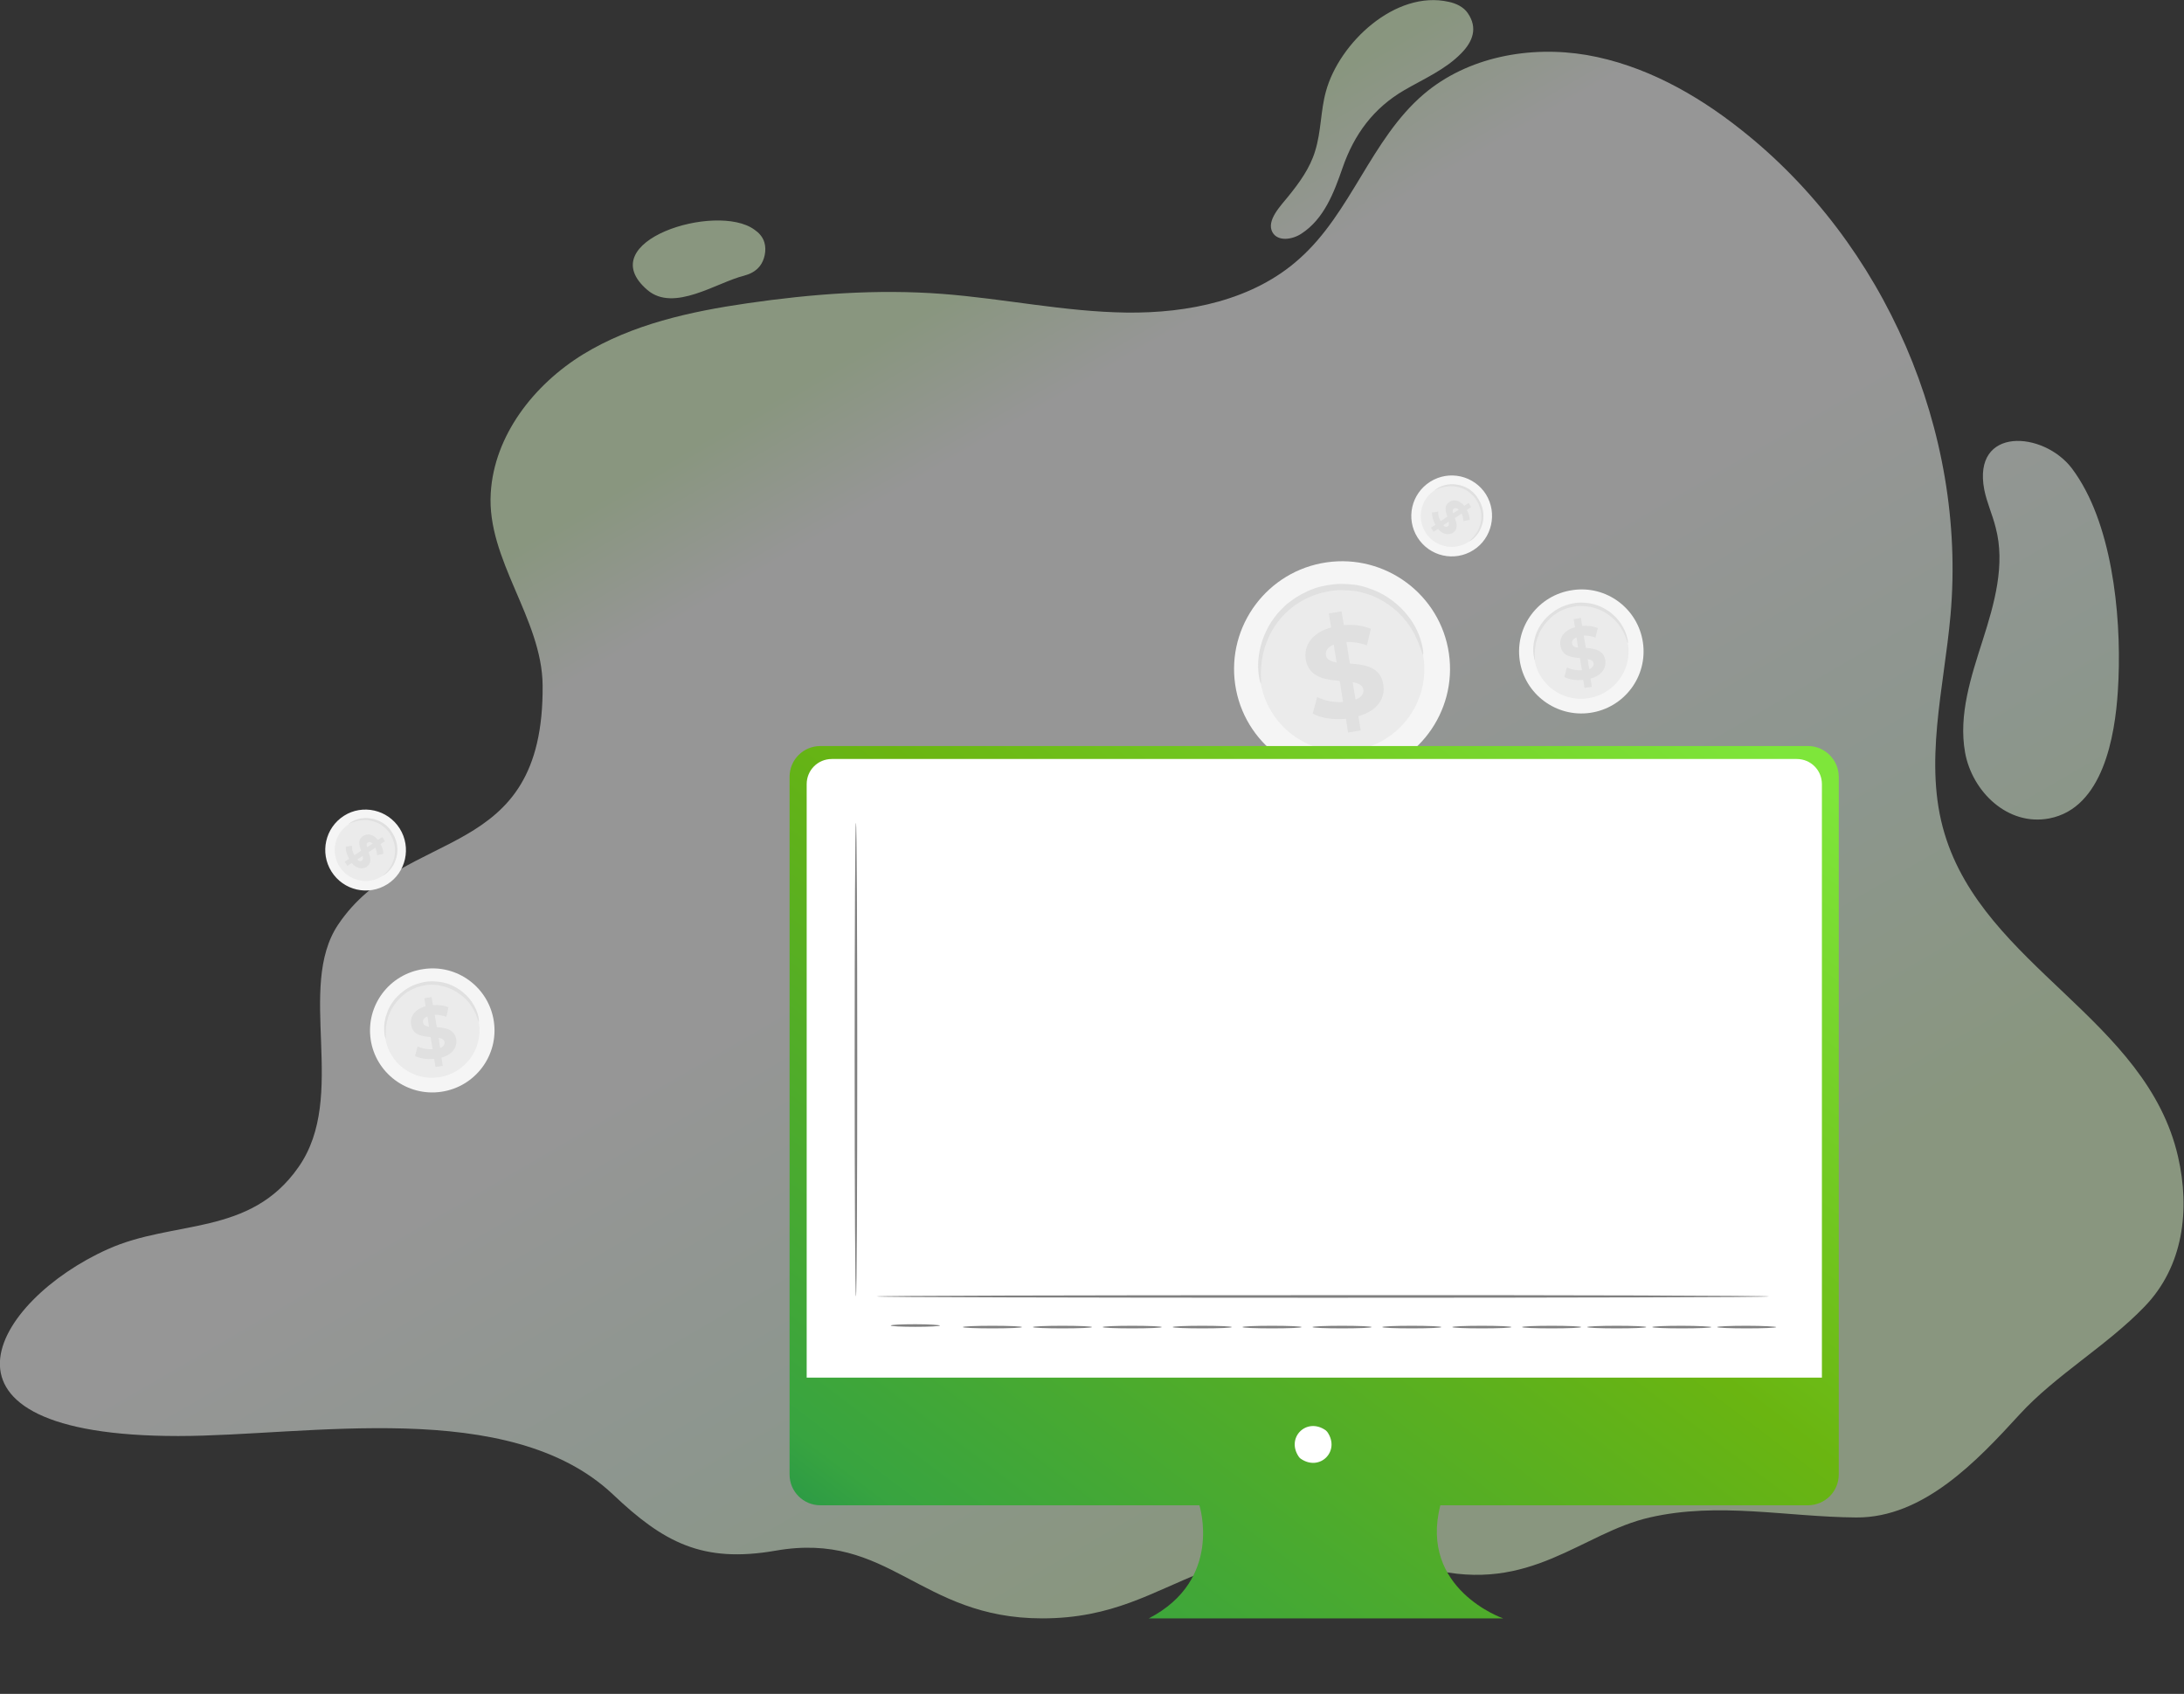 <?xml version="1.0" encoding="utf-8"?>
<!-- Generator: Adobe Illustrator 24.0.1, SVG Export Plug-In . SVG Version: 6.00 Build 0)  -->
<svg version="1.1" id="圖層_1" xmlns="http://www.w3.org/2000/svg" xmlns:xlink="http://www.w3.org/1999/xlink" x="0px" y="0px"
	 viewBox="0 0 842 653" style="enable-background:new 0 0 842 653;" xml:space="preserve">
<rect x="0" y="0" width="842" height="653" fill="#333333" stroke="none"/>
<style type="text/css">
	.st0{opacity:0.486;fill-rule:evenodd;clip-rule:evenodd;fill:url(#Combined-Shape-Copy_1_);enable-background:new    ;}
	.st1{fill:#F5F5F5;}
	.st2{fill:#EBEBEB;}
	.st3{fill:#E0E0E0;}
	.st4{fill:url(#Path_8_);}
	.st5{fill:#FFFFFF;}
	.st6{fill:#808080;}
</style>
<title>3125758</title>
<desc>Created with Sketch.</desc>
<linearGradient id="Combined-Shape-Copy_1_" gradientUnits="userSpaceOnUse" x1="-580.031" y1="602.339" x2="-579.617" y2="601.81" gradientTransform="matrix(842 0 0 -624 488621 376055.688)">
	<stop  offset="0" style="stop-color:#E4FFD0"/>
	<stop  offset="0.118" style="stop-color:#FFFFFF"/>
	<stop  offset="0.432" style="stop-color:#FFFFFF"/>
	<stop  offset="0.723" style="stop-color:#ECFFEF"/>
	<stop  offset="1" style="stop-color:#E4FFD0"/>
</linearGradient>
<path id="Combined-Shape-Copy" class="st0" d="M548.9,36.3c16.9-14.4,40.9-18.8,62.8-15.1c21.9,3.8,42,14.9,59.4,28.7
	C726.8,93.8,758.2,166.5,752,237c-2.5,28.3-10.5,57.3-2.3,84.4c15.4,51.2,77.8,71.4,90,124.5c4.7,20.5,2.1,42.3-12.9,57.8
	c-14.5,15.1-34.3,26.4-48.2,41.6c-16.2,17.7-37,39.9-63,39.7c-26.8-0.2-53-6.1-79.6,0c-26.3,6-45.9,29.5-84.7,19.8
	c-88.6-22.2-94.9,19.1-149.5,19.1c-47.5,0-58.8-33.8-102.8-26.1c-28.2,4.9-43.2-3.2-62.7-21.7c-40-37.7-117.7-22.5-167.6-22.5
	c-103.1,0-71.1-52.3-27.2-72c25.5-11.5,54.9-4.8,73.6-31.7c19.2-27.4-1.1-69.1,15.3-93.5c25.9-38.5,79.4-23.1,78.8-92.2
	c-0.2-25.7-21.6-48.4-20-74.1c1.3-22.2,16.6-41.8,35.6-53.5c19-11.6,41.3-16.5,63.4-19.7c24.8-3.6,50-5.5,75.1-3.6
	c23.7,1.8,47.2,6.9,71,7.2c23.8,0.3,48.9-4.8,66.6-20.7C520.9,82.1,528.6,53.6,548.9,36.3z M765,188.8c-4.7-24.5,22.8-22.7,33.8-8.2
	c1,1.3,1.9,2.7,2.8,4.1c13.8,22,16.5,57.5,14.9,81.7c-1.1,17.3-5.7,45.1-26.4,49.1c-16.1,3.1-29.8-10.4-32.5-25.4
	c-2.6-14.5,2.3-29.2,6.8-43.3s8.8-29.1,5-43.4C768.2,198.5,766,193.8,765,188.8z M249.6,111.8c-22-18.8,26.6-33.9,41.2-23.3
	c1.6,1.1,3.2,2.6,3.9,5c0.9,3,0,6.8-1.7,9s-4,3.2-6.2,3.8C276.3,108.9,259.8,120.5,249.6,111.8z M511.2,35.2
	c5.1-18.7,26.8-39.1,47.3-34.5c2.9,0.6,5.8,2,7.4,4.4c3.9,5.7,1.9,10.9-2.5,15.4c-6.1,6.3-14.5,9.9-21.9,14.2
	c-11.9,6.9-19.4,17-23.9,30c-3.3,9.5-7.1,19.7-15.9,25.4c-3.5,2.3-9,3.1-11.1-0.5c-2.6-4.6,3.4-10.5,6-13.8
	c4.3-5.3,8.4-10.9,10.4-17.5C509.4,50.7,509.1,42.7,511.2,35.2z"/>
<g id="Group" transform="translate(460, 44)">
	<g id="Path">
		<path class="st1" d="M173.4,203.7c1.9,13.1-7.2,25.2-20.3,27.1c-13.1,1.9-25.3-7.2-27.2-20.2c-1.9-13.1,7.2-25.2,20.3-27.1
			C159.3,181.5,171.5,190.6,173.4,203.7z"/>
		<path class="st2" d="M167.7,204.5c1.4,10-5.5,19.2-15.5,20.7s-19.3-5.4-20.7-15.4s5.5-19.2,15.5-20.7S166.3,194.5,167.7,204.5z"/>
		<path class="st3" d="M167.6,203.9c-0.1,0-0.3-0.8-0.8-2.1s-1.3-3.2-2.9-5.2c-0.8-1-1.7-2-2.9-2.9c-1.1-0.9-2.5-1.8-4-2.5
			c-0.8-0.3-1.5-0.6-2.4-0.9c-0.8-0.2-1.7-0.4-2.6-0.5c-0.9-0.1-1.8-0.2-2.7-0.2s-1.9,0.1-2.8,0.3c-0.9,0.2-1.9,0.4-2.7,0.7
			c-0.9,0.3-1.7,0.7-2.5,1.1c-0.8,0.4-1.5,0.9-2.2,1.4s-1.3,1.1-1.9,1.7c-1.2,1.2-2.1,2.4-2.9,3.7c-0.8,1.3-1.3,2.6-1.7,3.8
			c-0.8,2.4-0.9,4.5-0.9,5.9s0.1,2.2,0,2.2s-0.3-0.8-0.5-2.2c-0.2-1.5-0.2-3.6,0.5-6.2c0.3-1.3,0.9-2.7,1.6-4c0.8-1.4,1.8-2.8,3-4
			c0.6-0.6,1.3-1.2,2.1-1.8c0.7-0.6,1.5-1.1,2.4-1.6s1.8-0.9,2.7-1.2s1.9-0.6,2.9-0.8s2-0.3,3-0.3s2,0.1,2.9,0.2
			c1,0.1,1.9,0.4,2.8,0.6c0.9,0.3,1.7,0.6,2.5,1c1.6,0.8,3,1.7,4.2,2.8c1.2,1,2.1,2.1,2.9,3.2c1.5,2.2,2.3,4.2,2.6,5.7
			C167.7,203.1,167.7,203.9,167.6,203.9z"/>
	</g>
	<path id="Shape" class="st3" d="M153.2,217.6l0.5,3.2l-2.8,0.4l-0.5-3.1c-2.8,0.3-5.6-0.2-7.3-1.1l1-3.7c1.6,0.8,3.7,1.2,5.8,1.1
		l-0.8-4.7c-3.2-0.3-6.9-0.7-7.5-4.8c-0.5-3,1.3-5.9,5.6-7.1l-0.5-3.1l2.8-0.5l0.5,3.1c2.1-0.2,4.3,0.1,6,0.8l-0.9,3.7
		c-1.6-0.6-3.1-0.8-4.5-0.8l0.8,4.8c3.2,0.2,6.8,0.7,7.5,4.7C159.3,213.5,157.6,216.4,153.2,217.6z M148.4,205.7l-0.6-4
		c-1.4,0.6-1.9,1.5-1.7,2.4C146.2,205.1,147.1,205.5,148.4,205.7z M154.4,211.7c-0.2-1-1.1-1.4-2.3-1.6l0.6,3.9
		C154,213.4,154.5,212.6,154.4,211.7z"/>
</g>
<g id="Group_1_" transform="translate(350, 33)">
	<g id="Path_1_">
		<path class="st1" d="M208.6,218.9c3.3,22.7-12.5,43.8-35.2,47.1s-43.9-12.4-47.2-35.1c-3.3-22.7,12.5-43.8,35.2-47.1
			S205.3,196.2,208.6,218.9z"/>
		<path class="st2" d="M198.8,220.4c2.5,17.3-9.5,33.4-26.9,35.9c-17.4,2.5-33.4-9.5-36-26.8c-2.5-17.3,9.5-33.4,26.9-35.9
			C180.2,191.1,196.3,203.1,198.8,220.4z"/>
		<path class="st3" d="M198.6,219.4c-0.2,0-0.5-1.3-1.4-3.7c-0.9-2.3-2.3-5.6-5-9.1c-1.4-1.7-3-3.5-5-5.1s-4.3-3.1-6.9-4.3
			c-1.3-0.6-2.7-1.1-4.1-1.5c-1.4-0.4-2.9-0.8-4.5-0.9c-1.6-0.2-3.1-0.3-4.8-0.3c-1.6,0-3.2,0.2-4.9,0.5c-1.6,0.3-3.2,0.7-4.7,1.2
			s-3,1.2-4.4,1.9s-2.7,1.6-3.9,2.4c-1.2,0.9-2.3,1.8-3.4,2.9c-2.1,2-3.7,4.2-5,6.4s-2.2,4.4-2.9,6.5c-1.3,4.2-1.6,7.8-1.6,10.3
			s0.2,3.9,0,3.9c-0.1,0-0.6-1.3-0.9-3.9c-0.3-2.5-0.3-6.3,0.9-10.8c0.6-2.2,1.5-4.6,2.8-7s3-4.8,5.2-7c1.1-1.1,2.2-2.2,3.6-3.1
			c1.3-1,2.7-1.9,4.2-2.7s3-1.5,4.7-2.1c1.6-0.6,3.4-1,5.1-1.3c1.8-0.3,3.5-0.5,5.3-0.5c1.7,0,3.5,0.1,5.1,0.3
			c1.7,0.2,3.3,0.6,4.8,1.1c1.6,0.5,3,1.1,4.4,1.7c2.8,1.3,5.2,3,7.3,4.8s3.7,3.7,5.1,5.6c2.7,3.8,3.9,7.4,4.5,9.8
			C198.8,217.9,198.8,219.4,198.6,219.4z"/>
	</g>
	<path id="Shape_1_" class="st3" d="M173.7,243.1l0.9,5.5l-4.9,0.8l-0.8-5.3c-4.9,0.5-9.7-0.3-12.8-2l1.7-6.4
		c2.7,1.4,6.4,2.2,10,1.9l-1.3-8.1c-5.6-0.5-11.9-1.3-13.1-8.3c-0.8-5.2,2.2-10.2,9.8-12.3l-0.9-5.4l4.9-0.8l0.9,5.3
		c3.7-0.3,7.4,0.1,10.4,1.4l-1.5,6.4c-2.7-1-5.4-1.4-7.9-1.3l1.3,8.3c5.6,0.4,11.9,1.2,12.9,8.1C184.2,236,181.2,241,173.7,243.1z
		 M165.3,222.4l-1.1-6.9c-2.5,1-3.3,2.6-3,4.2C161.5,221.3,163.1,222,165.3,222.4z M175.6,232.8c-0.3-1.7-1.8-2.4-4.1-2.8l1.1,6.7
		C175,235.8,175.9,234.3,175.6,232.8z"/>
</g>
<g id="Group_2_" transform="translate(17, 190)">
	<g id="Path_2_">
		<path class="st1" d="M173.4,203.8c1.9,13.1-7.2,25.2-20.3,27.1c-13.1,1.9-25.3-7.2-27.2-20.2c-1.9-13.1,7.2-25.2,20.3-27.1
			C159.3,181.6,171.5,190.7,173.4,203.8z"/>
		<path class="st2" d="M167.7,204.6c1.4,10-5.5,19.2-15.5,20.7s-19.3-5.4-20.7-15.4s5.5-19.2,15.5-20.7S166.3,194.6,167.7,204.6z"/>
		<path class="st3" d="M167.6,204c-0.1,0-0.3-0.8-0.8-2.1s-1.3-3.2-2.9-5.2c-0.8-1-1.7-2-2.9-2.9s-2.5-1.8-4-2.5
			c-0.8-0.3-1.6-0.6-2.4-0.9c-0.8-0.2-1.7-0.4-2.6-0.6c-0.9-0.1-1.8-0.2-2.7-0.2s-1.9,0.1-2.8,0.3c-0.9,0.2-1.9,0.4-2.7,0.7
			c-0.9,0.3-1.7,0.7-2.5,1.1c-0.8,0.4-1.5,0.9-2.2,1.4s-1.3,1.1-1.9,1.7c-1.2,1.2-2.1,2.4-2.9,3.7c-0.8,1.3-1.3,2.6-1.7,3.8
			c-0.8,2.4-0.9,4.5-0.9,5.9s0.1,2.2,0,2.2s-0.4-0.8-0.5-2.2c-0.2-1.5-0.2-3.6,0.5-6.2c0.4-1.3,0.9-2.7,1.6-4c0.8-1.4,1.8-2.8,3-4
			c0.6-0.6,1.3-1.2,2.1-1.8c0.7-0.6,1.5-1.1,2.4-1.6s1.8-0.9,2.7-1.2c1-0.3,1.9-0.6,2.9-0.8s2-0.3,3-0.3s2,0.1,3,0.2
			c1,0.1,1.9,0.4,2.8,0.6c0.9,0.3,1.7,0.6,2.5,1c1.6,0.8,3,1.7,4.2,2.8c1.2,1,2.2,2.2,2.9,3.2c1.5,2.2,2.3,4.2,2.6,5.7
			C167.7,203.2,167.7,204,167.6,204z"/>
	</g>
	<path id="Shape_2_" class="st3" d="M153.2,217.7l0.5,3.2l-2.8,0.4l-0.5-3.1c-2.8,0.3-5.6-0.2-7.4-1.1l1-3.7
		c1.6,0.8,3.7,1.2,5.8,1.1l-0.8-4.7c-3.2-0.3-6.9-0.7-7.5-4.8c-0.5-3,1.3-5.9,5.6-7.1l-0.5-3.1l2.8-0.4l0.5,3.1
		c2.1-0.2,4.3,0.1,6,0.8l-0.8,3.7c-1.6-0.6-3.1-0.8-4.5-0.8l0.8,4.8c3.2,0.2,6.8,0.7,7.5,4.7C159.3,213.6,157.6,216.5,153.2,217.7z
		 M148.4,205.8l-0.6-4c-1.4,0.6-1.9,1.5-1.7,2.4C146.2,205.1,147.1,205.6,148.4,205.8z M154.4,211.7c-0.2-1-1.1-1.4-2.3-1.6l0.6,3.9
		C154,213.5,154.5,212.6,154.4,211.7z"/>
</g>
<g id="Group_3_" transform="translate(0, 129)">
	<g id="Path_3_">
		<path class="st1" d="M149.3,211.9c-7.3,4.6-16.9,2.4-21.5-4.9c-4.6-7.3-2.4-16.9,4.8-21.5c7.2-4.6,16.9-2.4,21.5,4.9
			C158.7,197.7,156.5,207.4,149.3,211.9z"/>
		<path class="st2" d="M147.3,208.8c-5.5,3.5-12.9,1.8-16.4-3.7c-3.5-5.6-1.9-12.9,3.7-16.4c5.5-3.5,12.9-1.8,16.4,3.7
			C154.5,198,152.8,205.3,147.3,208.8z"/>
		<path class="st3" d="M147.6,208.6c0-0.1,0.4-0.4,1-1c0.7-0.7,1.6-1.7,2.3-3.1c0.4-0.7,0.7-1.6,1-2.5c0.2-0.9,0.4-1.9,0.4-3
			c0-0.5,0-1.1-0.1-1.7c-0.1-0.6-0.2-1.1-0.4-1.7s-0.4-1.1-0.6-1.7c-0.3-0.6-0.6-1.1-0.9-1.6c-0.4-0.5-0.7-1-1.1-1.4
			c-0.4-0.4-0.9-0.8-1.3-1.2c-0.5-0.4-0.9-0.7-1.4-1s-1-0.5-1.5-0.7c-1-0.4-2-0.6-3-0.8c-1-0.1-1.9-0.1-2.7,0
			c-1.6,0.2-2.9,0.7-3.8,1c-0.8,0.4-1.3,0.6-1.3,0.6s0.4-0.4,1.2-0.9s2.1-1.1,3.8-1.4c0.9-0.1,1.8-0.2,2.8-0.1
			c1,0.1,2.1,0.3,3.2,0.7c0.5,0.2,1.1,0.4,1.6,0.7s1.1,0.6,1.6,1s1,0.8,1.4,1.3c0.5,0.5,0.9,1,1.2,1.6c0.4,0.6,0.7,1.1,1,1.7
			c0.3,0.6,0.5,1.2,0.7,1.8s0.3,1.2,0.4,1.8c0.1,0.6,0.1,1.2,0.1,1.8c0,1.2-0.2,2.2-0.5,3.2s-0.7,1.9-1.1,2.6
			c-0.9,1.5-1.9,2.5-2.7,3.1C148.1,208.4,147.6,208.6,147.6,208.6z"/>
	</g>
	<path id="Shape_3_" class="st3" d="M135.6,203.7l-1.7,1.1l-1-1.6l1.7-1.1c-0.9-1.6-1.4-3.4-1.3-4.7l2.4-0.4
		c-0.1,1.2,0.2,2.5,0.9,3.7l2.6-1.7c-0.7-2-1.4-4.3,0.8-5.7c1.6-1.1,3.8-0.8,5.7,1.5l1.7-1.1l1,1.6l-1.7,1.1
		c0.7,1.2,1.1,2.6,1.1,3.8l-2.4,0.5c-0.1-1.1-0.3-2.1-0.7-2.9l-2.6,1.7c0.7,2,1.4,4.2-0.8,5.7C139.7,206.2,137.5,205.9,135.6,203.7z
		 M141.5,197.6l2.2-1.4c-0.7-0.7-1.4-0.7-1.9-0.4C141.2,196.2,141.3,196.8,141.5,197.6z M139.5,202.8c0.5-0.4,0.5-1,0.3-1.8
		l-2.1,1.4C138.4,203,139,203.1,139.5,202.8z"/>
</g>
<g id="Group_4_" transform="translate(419, 0)">
	<g id="Path_4_">
		<path class="st1" d="M149,212.1c-7.3,4.6-16.9,2.4-21.5-4.9c-4.6-7.3-2.4-16.9,4.9-21.5c7.3-4.6,16.9-2.4,21.5,4.9
			C158.4,197.9,156.2,207.6,149,212.1z"/>
		<path class="st2" d="M147,209c-5.5,3.5-12.9,1.8-16.4-3.7c-3.5-5.6-1.9-12.9,3.7-16.4c5.5-3.5,12.9-1.8,16.4,3.7
			C154.2,198.2,152.5,205.5,147,209z"/>
		<path class="st3" d="M147.3,208.8c0-0.1,0.4-0.4,1-1c0.7-0.7,1.6-1.7,2.4-3.1c0.4-0.7,0.7-1.6,1-2.5c0.2-0.9,0.4-1.9,0.4-3
			c0-0.5,0-1.1-0.1-1.6c-0.1-0.6-0.2-1.1-0.4-1.7c-0.2-0.6-0.4-1.1-0.6-1.7c-0.3-0.6-0.6-1.1-0.9-1.6c-0.3-0.5-0.7-1-1.1-1.4
			c-0.4-0.4-0.9-0.8-1.3-1.2c-0.5-0.4-0.9-0.7-1.4-1s-1-0.5-1.5-0.7c-1-0.4-2-0.6-3-0.8c-1-0.1-1.9-0.1-2.7,0
			c-1.6,0.2-2.9,0.6-3.8,1c-0.9,0.4-1.3,0.6-1.3,0.6s0.4-0.4,1.2-0.9s2.1-1.1,3.8-1.4c0.9-0.1,1.8-0.2,2.8-0.1
			c1,0.1,2.1,0.3,3.2,0.7c0.5,0.2,1.1,0.4,1.6,0.7s1.1,0.6,1.5,1c0.5,0.4,1,0.8,1.4,1.3s0.9,1,1.2,1.6c0.4,0.6,0.7,1.1,1,1.7
			c0.3,0.6,0.5,1.2,0.7,1.8s0.3,1.2,0.4,1.8c0.1,0.6,0.1,1.2,0.1,1.8c0,1.2-0.2,2.2-0.5,3.2s-0.7,1.8-1.1,2.6
			c-0.9,1.5-1.9,2.5-2.7,3.1C147.8,208.6,147.3,208.8,147.3,208.8z"/>
	</g>
	<path id="Shape_4_" class="st3" d="M135.4,203.9l-1.7,1.1l-1-1.6l1.7-1.1c-0.9-1.6-1.4-3.4-1.3-4.7l2.4-0.4
		c-0.1,1.2,0.2,2.5,0.9,3.7l2.6-1.7c-0.7-2-1.4-4.3,0.8-5.7c1.6-1.1,3.8-0.8,5.7,1.5l1.7-1.1l1,1.6l-1.7,1.1
		c0.7,1.2,1.1,2.6,1.1,3.8l-2.4,0.5c-0.1-1.1-0.3-2.1-0.7-2.9l-2.6,1.7c0.7,2,1.4,4.2-0.8,5.7C139.4,206.4,137.2,206.1,135.4,203.9z
		 M141.2,197.9l2.2-1.4c-0.7-0.7-1.4-0.7-1.9-0.4C141,196.4,141,197,141.2,197.9z M139.2,202.9c0.5-0.3,0.5-1,0.3-1.8l-2.1,1.4
		C138.1,203.2,138.7,203.3,139.2,202.9z"/>
</g>
<linearGradient id="Path_8_" gradientUnits="userSpaceOnUse" x1="-578.644" y1="602.593" x2="-579.653" y2="601.482" gradientTransform="matrix(404.48 0 0 -336.28 234726.297 202918.406)">
	<stop  offset="0" style="stop-color:#7EE63A"/>
	<stop  offset="0" style="stop-color:#7EE63A"/>
	<stop  offset="0.381" style="stop-color:#6AB511"/>
	<stop  offset="0.809" style="stop-color:#38A440"/>
	<stop  offset="1" style="stop-color:#007857"/>
</linearGradient>
<path id="Path_5_" class="st4" d="M697,287.6H316.3c-6.6,0-11.9,5.3-11.9,11.9v268.9c0,6.6,5.3,11.9,11.9,11.9h146.1
	c0,0,9.3,28.7-19.5,43.6h136.6c0,0-32.5-11.2-24.2-43.6H697c6.6,0,11.9-5.3,11.9-11.9V299.5C708.9,293,703.6,287.6,697,287.6z"/>
<path id="Path_6_" class="st5" d="M511.7,552c5.2,7.4-2.9,15.5-10.3,10.3c-0.2-0.2-0.5-0.4-0.6-0.6c-5.2-7.4,2.9-15.5,10.3-10.3
	C511.3,551.6,511.5,551.8,511.7,552z"/>
<path id="Path_7_" class="st5" d="M702.3,531.1H311V302.3c0-5.4,4.3-9.7,9.7-9.7h372c5.4,0,9.7,4.3,9.7,9.7v228.8H702.3z"/>
<path id="Path_9_" class="st6" d="M330,499.8c-0.3,0-0.5-40.9-0.5-91.3s0.2-91.3,0.5-91.3s0.5,40.9,0.5,91.3S330.3,499.8,330,499.8z
	"/>
<path id="Path_10_" class="st6" d="M682,499.8c0,0.3-77,0.5-172,0.5s-172-0.2-172-0.5s77-0.5,172-0.5C605,499.2,682,499.5,682,499.8
	z"/>
<path id="Path_11_" class="st6" d="M362.4,511c0,0.3-4.3,0.5-9.5,0.5c-5.3,0-9.5-0.2-9.5-0.5s4.3-0.5,9.5-0.5
	C358.2,510.5,362.4,510.8,362.4,511z"/>
<path id="Path_12_" class="st6" d="M394,511.6c0,0.3-5.1,0.5-11.4,0.5s-11.4-0.2-11.4-0.5s5.1-0.5,11.4-0.5
	C388.9,511.1,394,511.3,394,511.6z"/>
<path id="Path_13_" class="st6" d="M421,511.6c0,0.3-5.1,0.5-11.4,0.5s-11.4-0.2-11.4-0.5s5.1-0.5,11.4-0.5
	C415.9,511.1,421,511.3,421,511.6z"/>
<path id="Path_14_" class="st6" d="M447.9,511.6c0,0.3-5.1,0.5-11.4,0.5s-11.4-0.2-11.4-0.5s5.1-0.5,11.4-0.5
	C442.8,511.1,447.9,511.3,447.9,511.6z"/>
<path id="Path_15_" class="st6" d="M474.9,511.6c0,0.3-5.1,0.5-11.4,0.5s-11.4-0.2-11.4-0.5s5.1-0.5,11.4-0.5
	C469.8,511.1,474.9,511.3,474.9,511.6z"/>
<path id="Path_16_" class="st6" d="M501.8,511.6c0,0.3-5.1,0.5-11.4,0.5s-11.4-0.2-11.4-0.5s5.1-0.5,11.4-0.5
	C496.7,511.1,501.8,511.3,501.8,511.6z"/>
<path id="Path_17_" class="st6" d="M528.8,511.6c0,0.3-5.1,0.5-11.4,0.5c-6.3,0-11.4-0.2-11.4-0.5s5.1-0.5,11.4-0.5
	C523.7,511.1,528.8,511.3,528.8,511.6z"/>
<path id="Path_18_" class="st6" d="M555.7,511.6c0,0.3-5.1,0.5-11.4,0.5c-6.3,0-11.4-0.2-11.4-0.5s5.1-0.5,11.4-0.5
	C550.6,511.1,555.7,511.3,555.7,511.6z"/>
<path id="Path_19_" class="st6" d="M582.7,511.6c0,0.3-5.1,0.5-11.4,0.5c-6.3,0-11.4-0.2-11.4-0.5s5.1-0.5,11.4-0.5
	C577.6,511.1,582.7,511.3,582.7,511.6z"/>
<path id="Path_20_" class="st6" d="M609.6,511.6c0,0.3-5.1,0.5-11.4,0.5c-6.3,0-11.4-0.2-11.4-0.5s5.1-0.5,11.4-0.5
	C604.5,511.1,609.6,511.3,609.6,511.6z"/>
<path id="Path_21_" class="st6" d="M634.7,511.6c0,0.3-5.1,0.5-11.4,0.5c-6.3,0-11.4-0.2-11.4-0.5s5.1-0.5,11.4-0.5
	C629.6,511.1,634.7,511.3,634.7,511.6z"/>
<path id="Path_22_" class="st6" d="M659.8,511.6c0,0.3-5.1,0.5-11.4,0.5c-6.3,0-11.4-0.2-11.4-0.5s5.1-0.5,11.4-0.5
	C654.7,511.1,659.8,511.4,659.8,511.6z"/>
<path id="Path_23_" class="st6" d="M684.8,511.6c0,0.3-5.1,0.5-11.4,0.5c-6.3,0-11.4-0.2-11.4-0.5s5.1-0.5,11.4-0.5
	C679.7,511.1,684.8,511.4,684.8,511.6z"/>
</svg>
